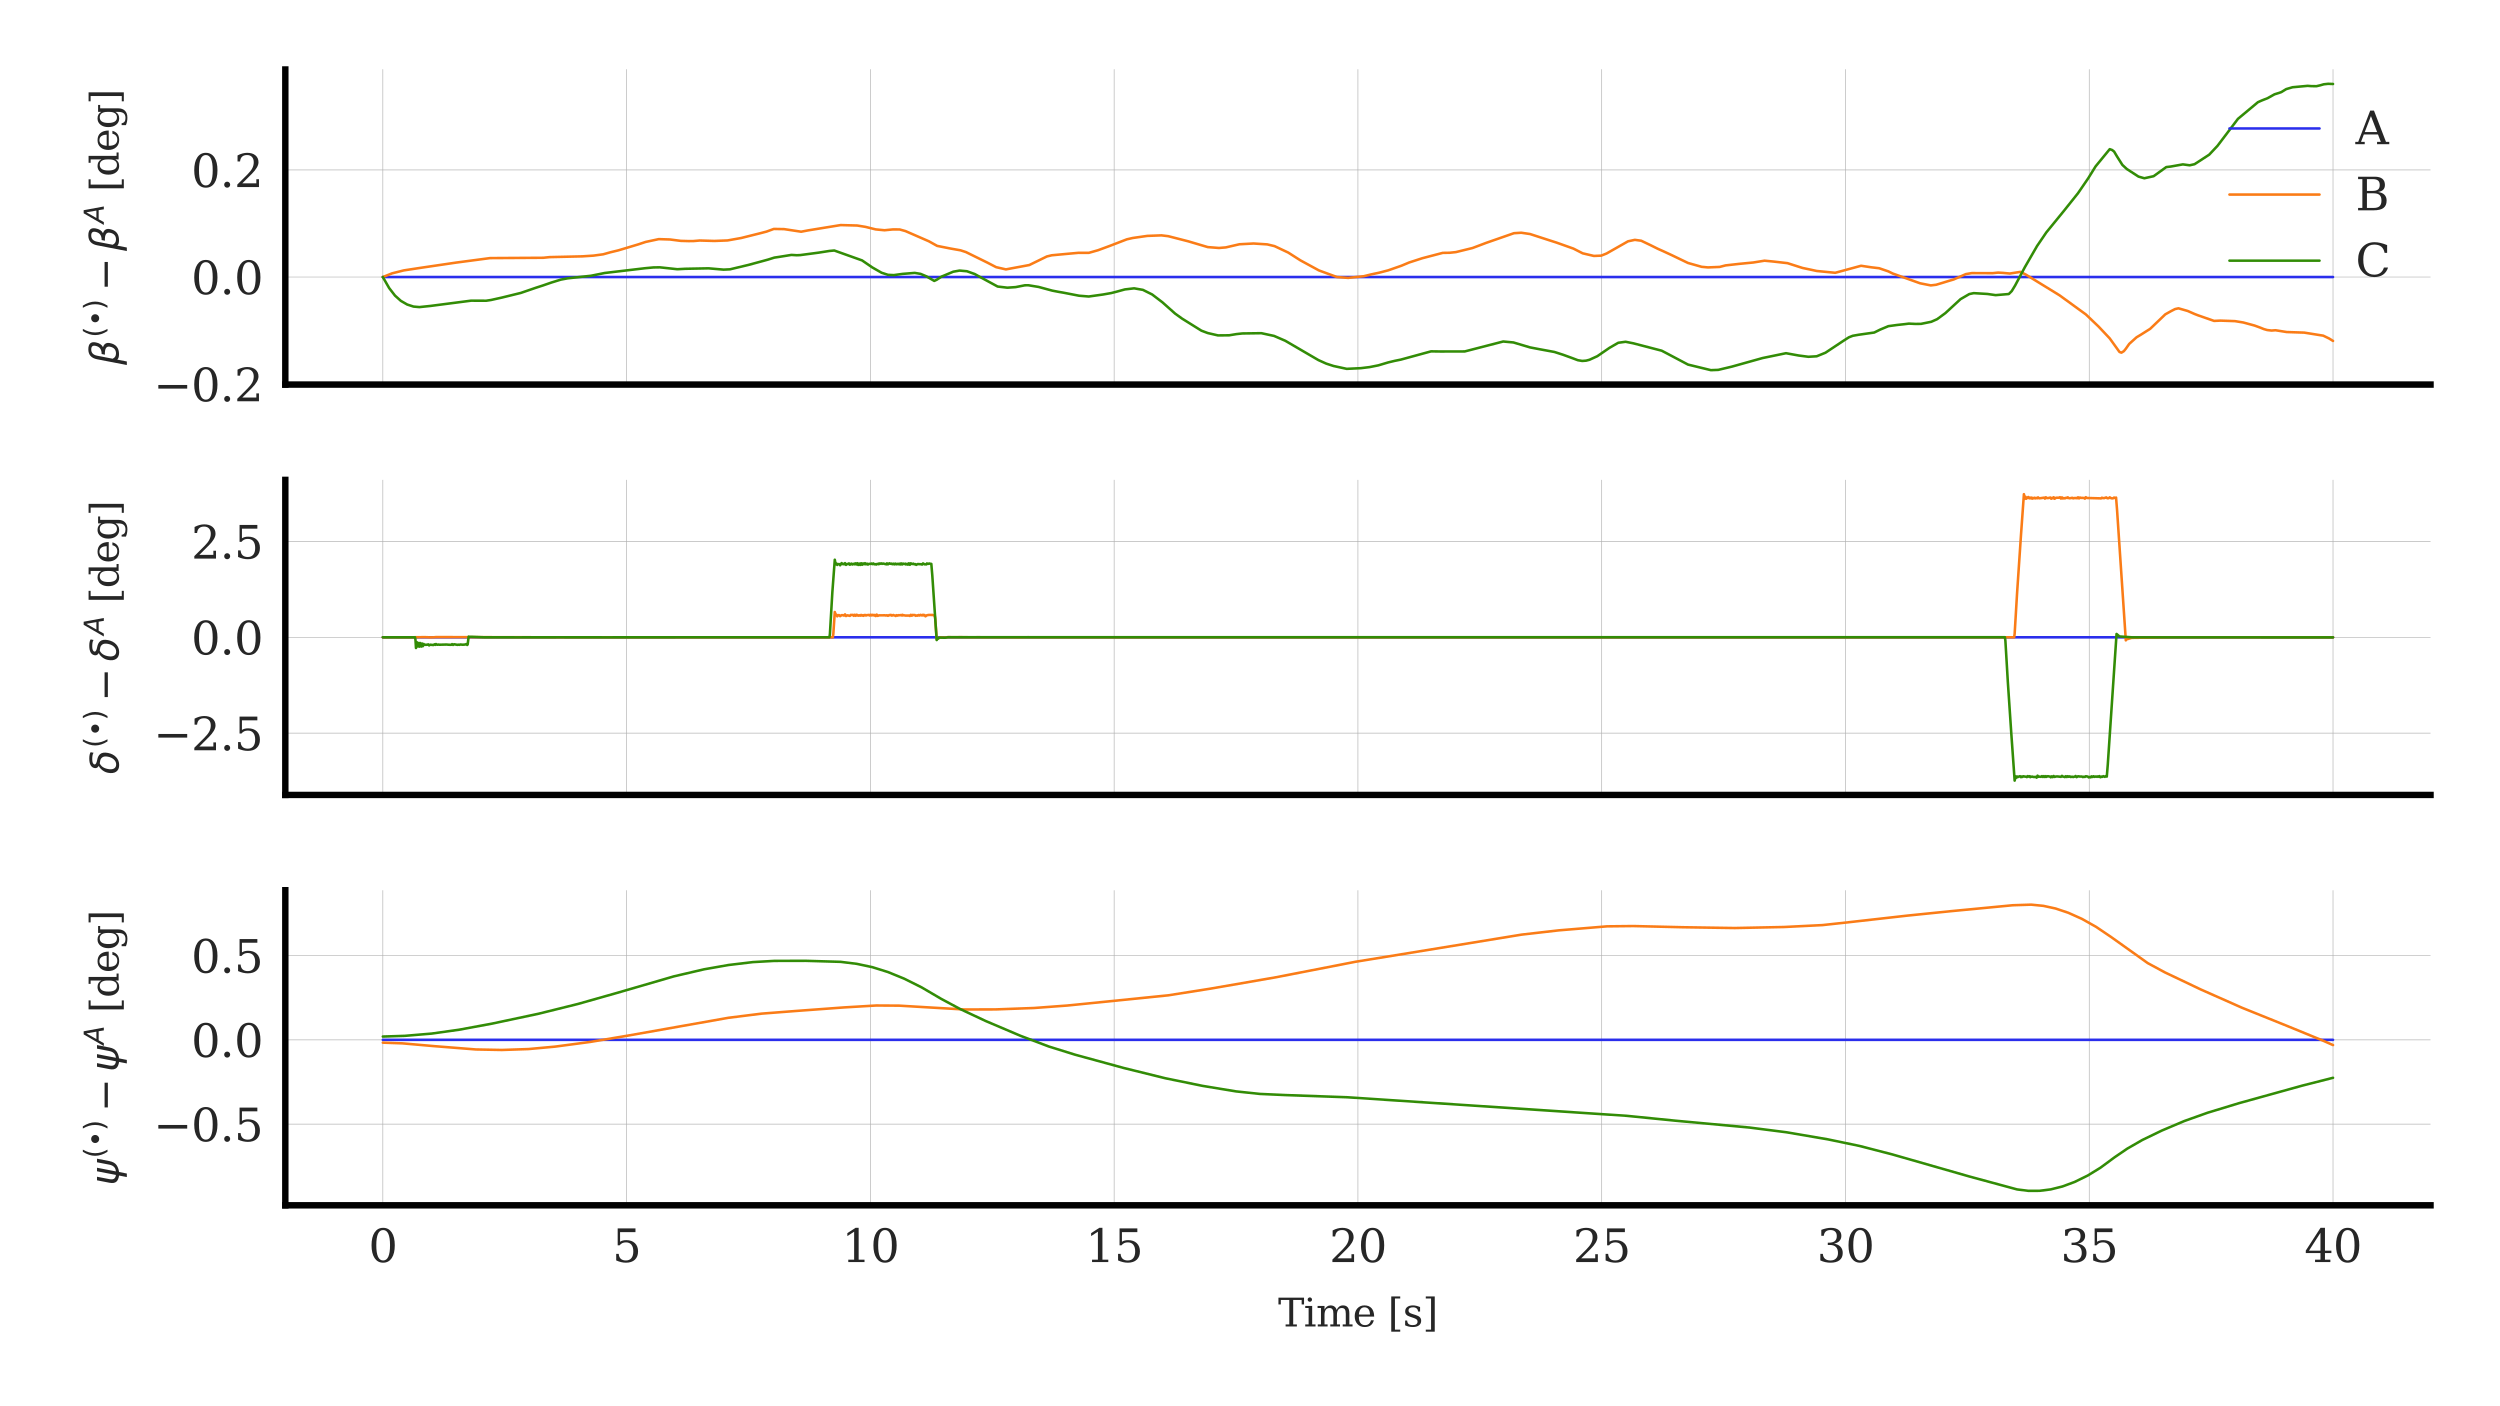 <?xml version="1.0" encoding="utf-8" standalone="no"?>
<!DOCTYPE svg PUBLIC "-//W3C//DTD SVG 1.1//EN"
  "http://www.w3.org/Graphics/SVG/1.1/DTD/svg11.dtd">
<svg xmlns:xlink="http://www.w3.org/1999/xlink" width="388.619pt" height="218.623pt" viewBox="0 0 388.619 218.623" xmlns="http://www.w3.org/2000/svg" version="1.1">
 <defs>
  <style type="text/css">*{stroke-linejoin: round; stroke-linecap: butt}</style>
 </defs>
 <g id="figure_1">
  <g id="patch_1">
   <path d="M 0 218.623 
L 388.619 218.623 
L 388.619 0 
L 0 0 
z
" style="fill: #ffffff"/>
  </g>
  <g id="axes_1">
   <g id="patch_2">
    <path d="M 44.352 59.778 
L 377.819 59.778 
L 377.819 10.8 
L 44.352 10.8 
z
" style="fill: #ffffff"/>
   </g>
   <g id="matplotlib.axis_1">
    <g id="xtick_1">
     <g id="line2d_1">
      <path d="M 59.51 59.778 
L 59.51 10.8 
" clip-path="url(#p69dd6d1fb3)" style="fill: none; stroke: #b0b0b0; stroke-width: 0.1; stroke-linecap: round"/>
     </g>
     <g id="line2d_2"/>
    </g>
    <g id="xtick_2">
     <g id="line2d_3">
      <path d="M 97.404 59.778 
L 97.404 10.8 
" clip-path="url(#p69dd6d1fb3)" style="fill: none; stroke: #b0b0b0; stroke-width: 0.1; stroke-linecap: round"/>
     </g>
     <g id="line2d_4"/>
    </g>
    <g id="xtick_3">
     <g id="line2d_5">
      <path d="M 135.298 59.778 
L 135.298 10.8 
" clip-path="url(#p69dd6d1fb3)" style="fill: none; stroke: #b0b0b0; stroke-width: 0.1; stroke-linecap: round"/>
     </g>
     <g id="line2d_6"/>
    </g>
    <g id="xtick_4">
     <g id="line2d_7">
      <path d="M 173.192 59.778 
L 173.192 10.8 
" clip-path="url(#p69dd6d1fb3)" style="fill: none; stroke: #b0b0b0; stroke-width: 0.1; stroke-linecap: round"/>
     </g>
     <g id="line2d_8"/>
    </g>
    <g id="xtick_5">
     <g id="line2d_9">
      <path d="M 211.086 59.778 
L 211.086 10.8 
" clip-path="url(#p69dd6d1fb3)" style="fill: none; stroke: #b0b0b0; stroke-width: 0.1; stroke-linecap: round"/>
     </g>
     <g id="line2d_10"/>
    </g>
    <g id="xtick_6">
     <g id="line2d_11">
      <path d="M 248.98 59.778 
L 248.98 10.8 
" clip-path="url(#p69dd6d1fb3)" style="fill: none; stroke: #b0b0b0; stroke-width: 0.1; stroke-linecap: round"/>
     </g>
     <g id="line2d_12"/>
    </g>
    <g id="xtick_7">
     <g id="line2d_13">
      <path d="M 286.874 59.778 
L 286.874 10.8 
" clip-path="url(#p69dd6d1fb3)" style="fill: none; stroke: #b0b0b0; stroke-width: 0.1; stroke-linecap: round"/>
     </g>
     <g id="line2d_14"/>
    </g>
    <g id="xtick_8">
     <g id="line2d_15">
      <path d="M 324.768 59.778 
L 324.768 10.8 
" clip-path="url(#p69dd6d1fb3)" style="fill: none; stroke: #b0b0b0; stroke-width: 0.1; stroke-linecap: round"/>
     </g>
     <g id="line2d_16"/>
    </g>
    <g id="xtick_9">
     <g id="line2d_17">
      <path d="M 362.662 59.778 
L 362.662 10.8 
" clip-path="url(#p69dd6d1fb3)" style="fill: none; stroke: #b0b0b0; stroke-width: 0.1; stroke-linecap: round"/>
     </g>
     <g id="line2d_18"/>
    </g>
   </g>
   <g id="matplotlib.axis_2">
    <g id="ytick_1">
     <g id="line2d_19">
      <path d="M 44.352 59.714 
L 377.819 59.714 
" clip-path="url(#p69dd6d1fb3)" style="fill: none; stroke: #b0b0b0; stroke-width: 0.1; stroke-linecap: round"/>
     </g>
     <g id="line2d_20"/>
     <g id="text_1">
      <!-- −0.2 -->
      <g style="fill: #262626" transform="translate(23.854 62.373) scale(0.07 -0.07)">
       <defs>
        <path id="DejaVuSerif-2212" d="M 678 2259 
L 4684 2259 
L 4684 1753 
L 678 1753 
L 678 2259 
z
" transform="scale(0.016)"/>
        <path id="DejaVuSerif-30" d="M 2034 219 
Q 2513 219 2750 744 
Q 2988 1269 2988 2328 
Q 2988 3391 2750 3916 
Q 2513 4441 2034 4441 
Q 1556 4441 1318 3916 
Q 1081 3391 1081 2328 
Q 1081 1269 1318 744 
Q 1556 219 2034 219 
z
M 2034 -91 
Q 1275 -91 848 546 
Q 422 1184 422 2328 
Q 422 3475 848 4112 
Q 1275 4750 2034 4750 
Q 2797 4750 3222 4112 
Q 3647 3475 3647 2328 
Q 3647 1184 3222 546 
Q 2797 -91 2034 -91 
z
" transform="scale(0.016)"/>
        <path id="DejaVuSerif-2e" d="M 603 325 
Q 603 500 722 622 
Q 841 744 1019 744 
Q 1191 744 1312 622 
Q 1434 500 1434 325 
Q 1434 153 1312 31 
Q 1191 -91 1019 -91 
Q 841 -91 722 29 
Q 603 150 603 325 
z
" transform="scale(0.016)"/>
        <path id="DejaVuSerif-32" d="M 819 3553 
L 469 3553 
L 469 4384 
Q 803 4563 1142 4656 
Q 1481 4750 1806 4750 
Q 2534 4750 2956 4397 
Q 3378 4044 3378 3438 
Q 3378 2753 2422 1800 
Q 2347 1728 2309 1691 
L 1131 513 
L 3078 513 
L 3078 1088 
L 3444 1088 
L 3444 0 
L 434 0 
L 434 341 
L 1850 1753 
Q 2319 2222 2519 2614 
Q 2719 3006 2719 3438 
Q 2719 3909 2473 4175 
Q 2228 4441 1797 4441 
Q 1350 4441 1106 4219 
Q 863 3997 819 3553 
z
" transform="scale(0.016)"/>
       </defs>
       <use xlink:href="#DejaVuSerif-2212"/>
       <use xlink:href="#DejaVuSerif-30" x="83.789"/>
       <use xlink:href="#DejaVuSerif-2e" x="147.412"/>
       <use xlink:href="#DejaVuSerif-32" x="179.199"/>
      </g>
     </g>
    </g>
    <g id="ytick_2">
     <g id="line2d_21">
      <path d="M 44.352 43.065 
L 377.819 43.065 
" clip-path="url(#p69dd6d1fb3)" style="fill: none; stroke: #b0b0b0; stroke-width: 0.1; stroke-linecap: round"/>
     </g>
     <g id="line2d_22"/>
     <g id="text_2">
      <!-- 0.0 -->
      <g style="fill: #262626" transform="translate(29.72 45.724) scale(0.07 -0.07)">
       <use xlink:href="#DejaVuSerif-30"/>
       <use xlink:href="#DejaVuSerif-2e" x="63.623"/>
       <use xlink:href="#DejaVuSerif-30" x="95.41"/>
      </g>
     </g>
    </g>
    <g id="ytick_3">
     <g id="line2d_23">
      <path d="M 44.352 26.416 
L 377.819 26.416 
" clip-path="url(#p69dd6d1fb3)" style="fill: none; stroke: #b0b0b0; stroke-width: 0.1; stroke-linecap: round"/>
     </g>
     <g id="line2d_24"/>
     <g id="text_3">
      <!-- 0.2 -->
      <g style="fill: #262626" transform="translate(29.72 29.075) scale(0.07 -0.07)">
       <use xlink:href="#DejaVuSerif-30"/>
       <use xlink:href="#DejaVuSerif-2e" x="63.623"/>
       <use xlink:href="#DejaVuSerif-32" x="95.41"/>
      </g>
     </g>
    </g>
    <g id="text_4">
     <!-- $\beta^{(\bullet)}-\beta^A$ [deg] -->
     <g style="fill: #262626" transform="translate(18.474 56.739) rotate(-90) scale(0.06 -0.06)">
      <defs>
       <path id="DejaVuSans-Oblique-3b2" d="M 872 216 
L 572 -1331 
L -6 -1331 
L 928 3478 
Q 1206 4903 2538 4903 
Q 3888 4903 3659 3700 
Q 3503 2844 2894 2531 
Q 3713 2250 3553 1416 
Q 3272 -69 1759 -66 
Q 1097 -63 872 216 
z
M 1019 966 
Q 1259 422 1875 425 
Q 2775 425 2966 1406 
Q 3138 2288 1675 2219 
L 1778 2750 
Q 2909 2731 3106 3750 
Q 3241 4438 2509 4434 
Q 1691 4434 1503 3459 
L 1019 966 
z
" transform="scale(0.016)"/>
       <path id="DejaVuSans-28" d="M 1984 4856 
Q 1566 4138 1362 3434 
Q 1159 2731 1159 2009 
Q 1159 1288 1364 580 
Q 1569 -128 1984 -844 
L 1484 -844 
Q 1016 -109 783 600 
Q 550 1309 550 2009 
Q 550 2706 781 3412 
Q 1013 4119 1484 4856 
L 1984 4856 
z
" transform="scale(0.016)"/>
       <path id="DejaVuSans-2219" d="M 1075 2006 
Q 1075 2394 1345 2661 
Q 1616 2928 2009 2928 
Q 2397 2928 2664 2661 
Q 2931 2394 2931 2006 
Q 2931 1616 2662 1347 
Q 2394 1078 2003 1078 
Q 1613 1078 1344 1347 
Q 1075 1616 1075 2006 
z
" transform="scale(0.016)"/>
       <path id="DejaVuSans-29" d="M 513 4856 
L 1013 4856 
Q 1481 4119 1714 3412 
Q 1947 2706 1947 2009 
Q 1947 1309 1714 600 
Q 1481 -109 1013 -844 
L 513 -844 
Q 928 -128 1133 580 
Q 1338 1288 1338 2009 
Q 1338 2731 1133 3434 
Q 928 4138 513 4856 
z
" transform="scale(0.016)"/>
       <path id="DejaVuSans-2212" d="M 678 2272 
L 4684 2272 
L 4684 1741 
L 678 1741 
L 678 2272 
z
" transform="scale(0.016)"/>
       <path id="DejaVuSans-Oblique-41" d="M 2356 4666 
L 3072 4666 
L 3938 0 
L 3278 0 
L 3084 1197 
L 984 1197 
L 325 0 
L -341 0 
L 2356 4666 
z
M 2584 4044 
L 1275 1722 
L 2988 1722 
L 2584 4044 
z
" transform="scale(0.016)"/>
       <path id="DejaVuSerif-20" transform="scale(0.016)"/>
       <path id="DejaVuSerif-5b" d="M 550 4863 
L 2003 4863 
L 2003 4531 
L 1147 4531 
L 1147 -513 
L 2003 -513 
L 2003 -844 
L 550 -844 
L 550 4863 
z
" transform="scale(0.016)"/>
       <path id="DejaVuSerif-64" d="M 3359 331 
L 3909 331 
L 3909 0 
L 2784 0 
L 2784 519 
Q 2616 206 2355 57 
Q 2094 -91 1709 -91 
Q 1097 -91 708 395 
Q 319 881 319 1663 
Q 319 2444 706 2928 
Q 1094 3413 1709 3413 
Q 2094 3413 2355 3264 
Q 2616 3116 2784 2803 
L 2784 4531 
L 2241 4531 
L 2241 4863 
L 3359 4863 
L 3359 331 
z
M 2784 1497 
L 2784 1825 
Q 2784 2422 2554 2737 
Q 2325 3053 1888 3053 
Q 1444 3053 1217 2703 
Q 991 2353 991 1663 
Q 991 975 1217 622 
Q 1444 269 1888 269 
Q 2325 269 2554 583 
Q 2784 897 2784 1497 
z
" transform="scale(0.016)"/>
       <path id="DejaVuSerif-65" d="M 3469 1600 
L 991 1600 
L 991 1575 
Q 991 903 1244 561 
Q 1497 219 1991 219 
Q 2369 219 2611 417 
Q 2853 616 2950 1006 
L 3413 1006 
Q 3275 459 2904 184 
Q 2534 -91 1931 -91 
Q 1203 -91 761 389 
Q 319 869 319 1663 
Q 319 2450 753 2931 
Q 1188 3413 1894 3413 
Q 2647 3413 3050 2948 
Q 3453 2484 3469 1600 
z
M 2791 1931 
Q 2772 2513 2545 2808 
Q 2319 3103 1894 3103 
Q 1497 3103 1269 2806 
Q 1041 2509 991 1931 
L 2791 1931 
z
" transform="scale(0.016)"/>
       <path id="DejaVuSerif-67" d="M 3359 2988 
L 3359 72 
Q 3359 -644 2965 -1033 
Q 2572 -1422 1844 -1422 
Q 1516 -1422 1216 -1362 
Q 916 -1303 641 -1184 
L 641 -488 
L 941 -488 
Q 997 -813 1206 -963 
Q 1416 -1113 1806 -1113 
Q 2313 -1113 2548 -827 
Q 2784 -541 2784 72 
L 2784 519 
Q 2616 206 2355 57 
Q 2094 -91 1709 -91 
Q 1097 -91 708 395 
Q 319 881 319 1663 
Q 319 2444 706 2928 
Q 1094 3413 1709 3413 
Q 2094 3413 2355 3264 
Q 2616 3116 2784 2803 
L 2784 3322 
L 3909 3322 
L 3909 2988 
L 3359 2988 
z
M 2784 1825 
Q 2784 2422 2554 2737 
Q 2325 3053 1888 3053 
Q 1444 3053 1217 2703 
Q 991 2353 991 1663 
Q 991 975 1217 622 
Q 1444 269 1888 269 
Q 2325 269 2554 583 
Q 2784 897 2784 1497 
L 2784 1825 
z
" transform="scale(0.016)"/>
       <path id="DejaVuSerif-5d" d="M 1947 4863 
L 1947 -844 
L 494 -844 
L 494 -513 
L 1350 -513 
L 1350 4531 
L 494 4531 
L 494 4863 
L 1947 4863 
z
" transform="scale(0.016)"/>
      </defs>
      <use xlink:href="#DejaVuSans-Oblique-3b2" transform="translate(0 0.606)"/>
      <use xlink:href="#DejaVuSans-28" transform="translate(71.354 38.888) scale(0.7)"/>
      <use xlink:href="#DejaVuSans-2219" transform="translate(98.663 38.888) scale(0.7)"/>
      <use xlink:href="#DejaVuSans-29" transform="translate(142.481 38.888) scale(0.7)"/>
      <use xlink:href="#DejaVuSans-2212" transform="translate(192.008 0.606)"/>
      <use xlink:href="#DejaVuSans-Oblique-3b2" transform="translate(295.279 0.606)"/>
      <use xlink:href="#DejaVuSans-Oblique-41" transform="translate(366.633 38.888) scale(0.7)"/>
      <use xlink:href="#DejaVuSerif-20" transform="translate(417.253 0.606)"/>
      <use xlink:href="#DejaVuSerif-5b" transform="translate(449.04 0.606)"/>
      <use xlink:href="#DejaVuSerif-64" transform="translate(488.054 0.606)"/>
      <use xlink:href="#DejaVuSerif-65" transform="translate(552.067 0.606)"/>
      <use xlink:href="#DejaVuSerif-67" transform="translate(611.247 0.606)"/>
      <use xlink:href="#DejaVuSerif-5d" transform="translate(675.261 0.606)"/>
     </g>
    </g>
   </g>
   <g id="line2d_25">
    <path d="M 59.51 43.065 
L 362.662 43.065 
L 362.662 43.065 
" clip-path="url(#p69dd6d1fb3)" style="fill: none; stroke: #2a2eec; stroke-width: 0.4; stroke-linecap: round"/>
   </g>
   <g id="line2d_26">
    <path d="M 59.51 43.065 
L 60.95 42.491 
L 62.768 42.033 
L 65.497 41.616 
L 70.878 40.823 
L 76.183 40.12 
L 84.444 40.071 
L 85.429 39.969 
L 90.507 39.85 
L 92.25 39.736 
L 93.766 39.531 
L 94.903 39.213 
L 96.115 38.919 
L 99.223 37.987 
L 100.36 37.61 
L 102.406 37.171 
L 104.149 37.228 
L 105.816 37.442 
L 107.029 37.477 
L 107.787 37.472 
L 108.772 37.387 
L 111.046 37.455 
L 113.092 37.376 
L 115.214 36.998 
L 118.094 36.277 
L 119.155 36.001 
L 120.292 35.587 
L 121.883 35.616 
L 124.536 36.018 
L 125.597 35.817 
L 126.961 35.593 
L 130.675 34.988 
L 133.251 35.057 
L 134.54 35.268 
L 136.131 35.661 
L 137.496 35.792 
L 138.784 35.665 
L 139.845 35.669 
L 140.754 35.921 
L 144.392 37.508 
L 145.681 38.223 
L 147.727 38.63 
L 149.318 38.912 
L 150.152 39.185 
L 153.487 40.825 
L 154.851 41.532 
L 156.367 41.875 
L 160.005 41.199 
L 162.733 39.867 
L 163.491 39.683 
L 166.219 39.429 
L 167.659 39.299 
L 169.251 39.305 
L 170.691 38.896 
L 172.51 38.226 
L 175.162 37.205 
L 176.072 36.996 
L 178.345 36.67 
L 180.543 36.587 
L 181.604 36.715 
L 184.711 37.512 
L 187.743 38.411 
L 189.486 38.547 
L 190.547 38.459 
L 192.669 37.969 
L 194.867 37.853 
L 196.989 37.989 
L 198.126 38.26 
L 200.248 39.259 
L 202.143 40.469 
L 205.023 42.037 
L 207.827 43.064 
L 209.57 43.198 
L 211.995 42.938 
L 213.132 42.658 
L 214.42 42.383 
L 215.785 42.026 
L 217.831 41.313 
L 219.043 40.806 
L 221.09 40.142 
L 224.273 39.309 
L 225.334 39.292 
L 226.319 39.188 
L 228.896 38.556 
L 231.018 37.755 
L 235.338 36.25 
L 236.475 36.178 
L 237.839 36.379 
L 240.87 37.362 
L 241.931 37.702 
L 244.584 38.644 
L 246.024 39.378 
L 247.767 39.785 
L 248.904 39.739 
L 249.738 39.405 
L 253.072 37.512 
L 254.133 37.286 
L 255.119 37.419 
L 256.559 38.105 
L 257.695 38.671 
L 258.529 39.042 
L 259.893 39.674 
L 262.394 40.878 
L 264.516 41.476 
L 265.502 41.568 
L 267.32 41.493 
L 268.23 41.256 
L 270.352 41.018 
L 272.55 40.804 
L 274.293 40.524 
L 275.581 40.648 
L 277.855 40.906 
L 280.204 41.655 
L 281.493 41.925 
L 282.402 42.123 
L 285.282 42.405 
L 289.299 41.314 
L 290.891 41.551 
L 292.103 41.695 
L 293.543 42.187 
L 294.225 42.521 
L 298.469 44.036 
L 300.137 44.365 
L 300.97 44.265 
L 302.031 43.945 
L 302.789 43.711 
L 303.699 43.441 
L 305.593 42.606 
L 306.503 42.454 
L 309.762 42.463 
L 310.595 42.376 
L 311.353 42.421 
L 312.414 42.52 
L 314.082 42.261 
L 314.915 42.687 
L 320.145 45.902 
L 324.237 48.873 
L 326.208 50.753 
L 327.951 52.601 
L 329.467 54.709 
L 329.77 54.821 
L 330.149 54.586 
L 330.452 54.215 
L 330.982 53.459 
L 332.119 52.434 
L 332.801 52.023 
L 334.241 51.113 
L 336.591 48.864 
L 337.5 48.355 
L 338.106 48.045 
L 338.637 47.927 
L 340.077 48.341 
L 341.138 48.806 
L 341.668 49.012 
L 344.169 49.884 
L 345.155 49.84 
L 347.428 49.92 
L 348.717 50.131 
L 350.46 50.604 
L 351.369 50.935 
L 351.9 51.152 
L 352.43 51.305 
L 353.112 51.384 
L 353.719 51.336 
L 355.462 51.615 
L 358.19 51.705 
L 361.146 52.179 
L 362.055 52.619 
L 362.662 52.997 
L 362.662 52.997 
" clip-path="url(#p69dd6d1fb3)" style="fill: none; stroke: #fa7c17; stroke-width: 0.4; stroke-linecap: round"/>
   </g>
   <g id="line2d_27">
    <path d="M 59.51 43.065 
L 60.495 44.78 
L 61.404 45.954 
L 62.314 46.77 
L 63.299 47.339 
L 64.284 47.657 
L 65.194 47.737 
L 66.937 47.554 
L 73.228 46.739 
L 75.577 46.747 
L 76.335 46.631 
L 78.002 46.261 
L 80.958 45.536 
L 83.307 44.728 
L 84.368 44.385 
L 85.732 43.914 
L 87.172 43.469 
L 88.233 43.267 
L 91.871 42.865 
L 93.993 42.437 
L 100.284 41.693 
L 101.572 41.574 
L 102.557 41.556 
L 105.286 41.849 
L 106.498 41.784 
L 110.136 41.711 
L 112.485 41.914 
L 113.471 41.867 
L 116.351 41.179 
L 118.549 40.584 
L 119.382 40.355 
L 120.367 40.045 
L 121.125 39.931 
L 123.02 39.626 
L 123.854 39.675 
L 124.384 39.654 
L 127.264 39.272 
L 128.931 39.01 
L 129.689 38.941 
L 134.009 40.481 
L 135.601 41.574 
L 137.041 42.397 
L 138.026 42.719 
L 138.935 42.765 
L 140.3 42.577 
L 142.194 42.423 
L 143.104 42.574 
L 144.013 42.959 
L 145.226 43.666 
L 145.605 43.489 
L 146.363 42.996 
L 148.182 42.235 
L 149.167 42.061 
L 150.304 42.164 
L 151.516 42.597 
L 152.274 43.018 
L 155.078 44.541 
L 156.594 44.72 
L 157.882 44.63 
L 159.322 44.348 
L 159.853 44.342 
L 161.445 44.603 
L 163.567 45.177 
L 164.552 45.367 
L 165.31 45.497 
L 167.735 45.968 
L 169.251 46.09 
L 171.448 45.783 
L 172.737 45.556 
L 173.495 45.364 
L 174.859 44.99 
L 176.299 44.822 
L 177.663 45.059 
L 179.103 45.777 
L 180.695 46.992 
L 182.665 48.745 
L 183.726 49.51 
L 186.758 51.403 
L 187.743 51.772 
L 189.334 52.138 
L 191.078 52.12 
L 192.214 51.933 
L 193.124 51.835 
L 196.08 51.793 
L 198.05 52.218 
L 199.793 52.971 
L 204.947 55.977 
L 206.159 56.523 
L 207.296 56.893 
L 209.343 57.337 
L 211.54 57.231 
L 212.905 57.063 
L 214.269 56.791 
L 215.785 56.339 
L 216.77 56.102 
L 217.755 55.901 
L 222.454 54.618 
L 223.894 54.638 
L 227.683 54.632 
L 233.671 53.086 
L 235.262 53.235 
L 237.839 54.002 
L 239.279 54.279 
L 241.628 54.712 
L 242.993 55.152 
L 244.433 55.676 
L 245.266 55.993 
L 245.948 56.107 
L 246.555 56.063 
L 247.085 55.924 
L 248.298 55.371 
L 250.192 54.069 
L 251.556 53.283 
L 252.693 53.128 
L 253.906 53.369 
L 258.302 54.513 
L 259.135 54.947 
L 262.394 56.672 
L 265.956 57.54 
L 267.093 57.497 
L 269.215 56.991 
L 273.99 55.657 
L 277.628 54.905 
L 279.598 55.263 
L 281.114 55.461 
L 282.402 55.383 
L 283.766 54.828 
L 286.646 52.917 
L 287.404 52.435 
L 288.01 52.197 
L 288.92 52.037 
L 291.345 51.691 
L 292.255 51.241 
L 293.543 50.701 
L 294.907 50.515 
L 296.044 50.392 
L 296.726 50.306 
L 297.787 50.355 
L 298.621 50.343 
L 300.212 50.021 
L 301.122 49.616 
L 302.41 48.668 
L 304.76 46.503 
L 306.124 45.711 
L 306.806 45.568 
L 308.928 45.695 
L 310.216 45.878 
L 312.263 45.706 
L 312.717 45.253 
L 313.248 44.376 
L 314.764 41.523 
L 316.658 38.239 
L 318.098 36.124 
L 320.827 32.781 
L 323.025 30.026 
L 324.616 27.703 
L 325.753 25.867 
L 327.951 23.188 
L 328.33 23.322 
L 328.633 23.562 
L 329.088 24.325 
L 329.921 25.637 
L 330.603 26.269 
L 332.422 27.45 
L 333.332 27.71 
L 334.772 27.391 
L 336.742 25.972 
L 337.424 25.891 
L 339.319 25.553 
L 340.38 25.695 
L 341.138 25.524 
L 343.412 24.046 
L 344.7 22.676 
L 347.883 18.475 
L 350.99 15.885 
L 351.597 15.616 
L 352.506 15.256 
L 353.567 14.661 
L 354.249 14.45 
L 354.628 14.316 
L 355.386 13.851 
L 356.371 13.562 
L 358.721 13.344 
L 359.251 13.387 
L 360.085 13.4 
L 360.691 13.258 
L 361.222 13.104 
L 361.904 13.029 
L 362.662 13.056 
L 362.662 13.056 
" clip-path="url(#p69dd6d1fb3)" style="fill: none; stroke: #328c06; stroke-width: 0.4; stroke-linecap: round"/>
   </g>
   <g id="patch_3">
    <path d="M 44.352 59.778 
L 44.352 10.8 
" style="fill: none; stroke: #000000; stroke-linejoin: miter; stroke-linecap: square"/>
   </g>
   <g id="patch_4">
    <path d="M 44.352 59.778 
L 377.819 59.778 
" style="fill: none; stroke: #000000; stroke-linejoin: miter; stroke-linecap: square"/>
   </g>
   <g id="legend_1">
    <g id="line2d_28">
     <path d="M 346.563 19.969 
L 353.563 19.969 
L 360.563 19.969 
" style="fill: none; stroke: #2a2eec; stroke-width: 0.4; stroke-linecap: round"/>
    </g>
    <g id="text_5">
     <!-- A -->
     <g style="fill: #262626" transform="translate(366.163 22.419) scale(0.07 -0.07)">
      <defs>
       <path id="DejaVuSerif-41" d="M 1281 1691 
L 2994 1691 
L 2138 3909 
L 1281 1691 
z
M -38 0 
L -38 331 
L 372 331 
L 2034 4666 
L 2559 4666 
L 4225 331 
L 4684 331 
L 4684 0 
L 2988 0 
L 2988 331 
L 3506 331 
L 3116 1356 
L 1153 1356 
L 763 331 
L 1275 331 
L 1275 0 
L -38 0 
z
" transform="scale(0.016)"/>
      </defs>
      <use xlink:href="#DejaVuSerif-41"/>
     </g>
    </g>
    <g id="line2d_29">
     <path d="M 346.563 30.244 
L 353.563 30.244 
L 360.563 30.244 
" style="fill: none; stroke: #fa7c17; stroke-width: 0.4; stroke-linecap: round"/>
    </g>
    <g id="text_6">
     <!-- B -->
     <g style="fill: #262626" transform="translate(366.163 32.694) scale(0.07 -0.07)">
      <defs>
       <path id="DejaVuSerif-42" d="M 1581 331 
L 2516 331 
Q 3078 331 3337 575 
Q 3597 819 3597 1350 
Q 3597 1878 3339 2120 
Q 3081 2363 2516 2363 
L 1581 2363 
L 1581 331 
z
M 1581 2694 
L 2375 2694 
Q 2888 2694 3123 2891 
Q 3359 3088 3359 3513 
Q 3359 3941 3123 4136 
Q 2888 4331 2375 4331 
L 1581 4331 
L 1581 2694 
z
M 353 0 
L 353 331 
L 947 331 
L 947 4331 
L 353 4331 
L 353 4666 
L 2656 4666 
Q 3363 4666 3720 4377 
Q 4078 4088 4078 3513 
Q 4078 3097 3829 2850 
Q 3581 2603 3103 2547 
Q 3697 2472 4005 2167 
Q 4313 1863 4313 1350 
Q 4313 656 3875 328 
Q 3438 0 2509 0 
L 353 0 
z
" transform="scale(0.016)"/>
      </defs>
      <use xlink:href="#DejaVuSerif-42"/>
     </g>
    </g>
    <g id="line2d_30">
     <path d="M 346.563 40.518 
L 353.563 40.518 
L 360.563 40.518 
" style="fill: none; stroke: #328c06; stroke-width: 0.4; stroke-linecap: round"/>
    </g>
    <g id="text_7">
     <!-- C -->
     <g style="fill: #262626" transform="translate(366.163 42.968) scale(0.07 -0.07)">
      <defs>
       <path id="DejaVuSerif-43" d="M 4513 1234 
Q 4306 581 3820 245 
Q 3334 -91 2591 -91 
Q 2134 -91 1743 65 
Q 1353 222 1050 525 
Q 700 875 529 1320 
Q 359 1766 359 2328 
Q 359 3416 987 4083 
Q 1616 4750 2644 4750 
Q 3025 4750 3456 4650 
Q 3888 4550 4384 4347 
L 4384 3272 
L 4031 3272 
Q 3916 3859 3567 4137 
Q 3219 4416 2591 4416 
Q 1844 4416 1459 3886 
Q 1075 3356 1075 2328 
Q 1075 1303 1459 773 
Q 1844 244 2591 244 
Q 3113 244 3450 492 
Q 3788 741 3938 1234 
L 4513 1234 
z
" transform="scale(0.016)"/>
      </defs>
      <use xlink:href="#DejaVuSerif-43"/>
     </g>
    </g>
   </g>
  </g>
  <g id="axes_2">
   <g id="patch_5">
    <path d="M 44.352 123.57 
L 377.819 123.57 
L 377.819 74.593 
L 44.352 74.593 
z
" style="fill: #ffffff"/>
   </g>
   <g id="matplotlib.axis_3">
    <g id="xtick_10">
     <g id="line2d_31">
      <path d="M 59.51 123.57 
L 59.51 74.593 
" clip-path="url(#p8326993dec)" style="fill: none; stroke: #b0b0b0; stroke-width: 0.1; stroke-linecap: round"/>
     </g>
     <g id="line2d_32"/>
    </g>
    <g id="xtick_11">
     <g id="line2d_33">
      <path d="M 97.404 123.57 
L 97.404 74.593 
" clip-path="url(#p8326993dec)" style="fill: none; stroke: #b0b0b0; stroke-width: 0.1; stroke-linecap: round"/>
     </g>
     <g id="line2d_34"/>
    </g>
    <g id="xtick_12">
     <g id="line2d_35">
      <path d="M 135.298 123.57 
L 135.298 74.593 
" clip-path="url(#p8326993dec)" style="fill: none; stroke: #b0b0b0; stroke-width: 0.1; stroke-linecap: round"/>
     </g>
     <g id="line2d_36"/>
    </g>
    <g id="xtick_13">
     <g id="line2d_37">
      <path d="M 173.192 123.57 
L 173.192 74.593 
" clip-path="url(#p8326993dec)" style="fill: none; stroke: #b0b0b0; stroke-width: 0.1; stroke-linecap: round"/>
     </g>
     <g id="line2d_38"/>
    </g>
    <g id="xtick_14">
     <g id="line2d_39">
      <path d="M 211.086 123.57 
L 211.086 74.593 
" clip-path="url(#p8326993dec)" style="fill: none; stroke: #b0b0b0; stroke-width: 0.1; stroke-linecap: round"/>
     </g>
     <g id="line2d_40"/>
    </g>
    <g id="xtick_15">
     <g id="line2d_41">
      <path d="M 248.98 123.57 
L 248.98 74.593 
" clip-path="url(#p8326993dec)" style="fill: none; stroke: #b0b0b0; stroke-width: 0.1; stroke-linecap: round"/>
     </g>
     <g id="line2d_42"/>
    </g>
    <g id="xtick_16">
     <g id="line2d_43">
      <path d="M 286.874 123.57 
L 286.874 74.593 
" clip-path="url(#p8326993dec)" style="fill: none; stroke: #b0b0b0; stroke-width: 0.1; stroke-linecap: round"/>
     </g>
     <g id="line2d_44"/>
    </g>
    <g id="xtick_17">
     <g id="line2d_45">
      <path d="M 324.768 123.57 
L 324.768 74.593 
" clip-path="url(#p8326993dec)" style="fill: none; stroke: #b0b0b0; stroke-width: 0.1; stroke-linecap: round"/>
     </g>
     <g id="line2d_46"/>
    </g>
    <g id="xtick_18">
     <g id="line2d_47">
      <path d="M 362.662 123.57 
L 362.662 74.593 
" clip-path="url(#p8326993dec)" style="fill: none; stroke: #b0b0b0; stroke-width: 0.1; stroke-linecap: round"/>
     </g>
     <g id="line2d_48"/>
    </g>
   </g>
   <g id="matplotlib.axis_4">
    <g id="ytick_4">
     <g id="line2d_49">
      <path d="M 44.352 113.964 
L 377.819 113.964 
" clip-path="url(#p8326993dec)" style="fill: none; stroke: #b0b0b0; stroke-width: 0.1; stroke-linecap: round"/>
     </g>
     <g id="line2d_50"/>
     <g id="text_8">
      <!-- −2.5 -->
      <g style="fill: #262626" transform="translate(23.854 116.623) scale(0.07 -0.07)">
       <defs>
        <path id="DejaVuSerif-35" d="M 3219 4666 
L 3219 4153 
L 1081 4153 
L 1081 2816 
Q 1244 2928 1461 2984 
Q 1678 3041 1947 3041 
Q 2703 3041 3140 2622 
Q 3578 2203 3578 1478 
Q 3578 738 3136 323 
Q 2694 -91 1894 -91 
Q 1572 -91 1234 -12 
Q 897 66 544 225 
L 544 1131 
L 897 1131 
Q 925 688 1179 453 
Q 1434 219 1894 219 
Q 2388 219 2653 544 
Q 2919 869 2919 1478 
Q 2919 2084 2655 2407 
Q 2391 2731 1894 2731 
Q 1613 2731 1398 2631 
Q 1184 2531 1019 2322 
L 750 2322 
L 750 4666 
L 3219 4666 
z
" transform="scale(0.016)"/>
       </defs>
       <use xlink:href="#DejaVuSerif-2212"/>
       <use xlink:href="#DejaVuSerif-32" x="83.789"/>
       <use xlink:href="#DejaVuSerif-2e" x="147.412"/>
       <use xlink:href="#DejaVuSerif-35" x="179.199"/>
      </g>
     </g>
    </g>
    <g id="ytick_5">
     <g id="line2d_51">
      <path d="M 44.352 99.067 
L 377.819 99.067 
" clip-path="url(#p8326993dec)" style="fill: none; stroke: #b0b0b0; stroke-width: 0.1; stroke-linecap: round"/>
     </g>
     <g id="line2d_52"/>
     <g id="text_9">
      <!-- 0.0 -->
      <g style="fill: #262626" transform="translate(29.72 101.726) scale(0.07 -0.07)">
       <use xlink:href="#DejaVuSerif-30"/>
       <use xlink:href="#DejaVuSerif-2e" x="63.623"/>
       <use xlink:href="#DejaVuSerif-30" x="95.41"/>
      </g>
     </g>
    </g>
    <g id="ytick_6">
     <g id="line2d_53">
      <path d="M 44.352 84.17 
L 377.819 84.17 
" clip-path="url(#p8326993dec)" style="fill: none; stroke: #b0b0b0; stroke-width: 0.1; stroke-linecap: round"/>
     </g>
     <g id="line2d_54"/>
     <g id="text_10">
      <!-- 2.5 -->
      <g style="fill: #262626" transform="translate(29.72 86.829) scale(0.07 -0.07)">
       <use xlink:href="#DejaVuSerif-32"/>
       <use xlink:href="#DejaVuSerif-2e" x="63.623"/>
       <use xlink:href="#DejaVuSerif-35" x="95.41"/>
      </g>
     </g>
    </g>
    <g id="text_11">
     <!-- $\delta^{(\bullet)}-\delta^A$ [deg] -->
     <g style="fill: #262626" transform="translate(18.474 120.352) rotate(-90) scale(0.06 -0.06)">
      <defs>
       <path id="DejaVuSans-Oblique-3b4" d="M 3472 4053 
Q 3197 4272 2450 4272 
Q 1659 4272 1588 3906 
Q 1531 3619 2328 3469 
Q 2953 3353 3253 3003 
Q 3616 2581 3447 1716 
Q 3284 888 2763 400 
Q 2238 -91 1488 -91 
Q 741 -91 406 400 
Q 72 888 241 1747 
Q 363 2384 891 2900 
Q 1097 3100 1353 3213 
Q 913 3459 1000 3900 
Q 1166 4750 2544 4750 
Q 3234 4750 3566 4531 
L 3472 4053 
z
M 1753 3056 
Q 1525 2966 1306 2738 
Q 969 2384 847 1747 
Q 722 1113 919 756 
Q 1119 397 1584 397 
Q 2044 397 2381 759 
Q 2722 1122 2838 1716 
Q 2956 2338 2731 2638 
Q 2491 2959 2103 2994 
Q 1906 3013 1753 3056 
z
" transform="scale(0.016)"/>
      </defs>
      <use xlink:href="#DejaVuSans-Oblique-3b4" transform="translate(0 0.606)"/>
      <use xlink:href="#DejaVuSans-28" transform="translate(68.382 38.888) scale(0.7)"/>
      <use xlink:href="#DejaVuSans-2219" transform="translate(95.692 38.888) scale(0.7)"/>
      <use xlink:href="#DejaVuSans-29" transform="translate(139.51 38.888) scale(0.7)"/>
      <use xlink:href="#DejaVuSans-2212" transform="translate(189.036 0.606)"/>
      <use xlink:href="#DejaVuSans-Oblique-3b4" transform="translate(292.308 0.606)"/>
      <use xlink:href="#DejaVuSans-Oblique-41" transform="translate(360.69 38.888) scale(0.7)"/>
      <use xlink:href="#DejaVuSerif-20" transform="translate(411.31 0.606)"/>
      <use xlink:href="#DejaVuSerif-5b" transform="translate(443.097 0.606)"/>
      <use xlink:href="#DejaVuSerif-64" transform="translate(482.111 0.606)"/>
      <use xlink:href="#DejaVuSerif-65" transform="translate(546.125 0.606)"/>
      <use xlink:href="#DejaVuSerif-67" transform="translate(605.304 0.606)"/>
      <use xlink:href="#DejaVuSerif-5d" transform="translate(669.318 0.606)"/>
     </g>
    </g>
   </g>
   <g id="line2d_55">
    <path d="M 59.51 99.067 
L 362.662 99.067 
L 362.662 99.067 
" clip-path="url(#p8326993dec)" style="fill: none; stroke: #2a2eec; stroke-width: 0.4; stroke-linecap: round"/>
   </g>
   <g id="line2d_56">
    <path d="M 59.51 99.067 
L 61.253 99.06 
L 62.238 99.074 
L 63.451 99.069 
L 65.876 99.045 
L 66.027 99.041 
L 66.179 99.048 
L 66.558 99.061 
L 66.785 99.081 
L 67.392 99.069 
L 67.77 99.034 
L 87.021 99.067 
L 88.764 99.067 
L 92.402 99.069 
L 96.04 99.064 
L 99.601 99.067 
L 103.012 99.069 
L 104.073 99.069 
L 105.286 99.064 
L 108.848 99.069 
L 109.757 99.064 
L 113.319 99.069 
L 114.532 99.067 
L 129.462 99.066 
L 129.538 98.551 
L 129.765 95.136 
L 129.917 95.588 
L 129.992 95.538 
L 130.144 95.806 
L 130.296 95.623 
L 130.447 95.623 
L 130.599 95.782 
L 130.826 95.619 
L 131.054 95.637 
L 131.205 95.697 
L 131.357 95.501 
L 131.508 95.761 
L 131.584 95.721 
L 131.736 95.647 
L 132.114 95.738 
L 132.266 95.575 
L 132.493 95.619 
L 132.569 95.571 
L 132.721 95.731 
L 132.872 95.562 
L 132.948 95.651 
L 133.024 95.726 
L 133.176 95.555 
L 133.403 95.713 
L 133.554 95.631 
L 133.706 95.712 
L 133.858 95.589 
L 134.009 95.702 
L 134.161 95.619 
L 134.237 95.728 
L 134.312 95.664 
L 134.464 95.585 
L 134.616 95.684 
L 134.767 95.609 
L 134.994 95.618 
L 135.07 95.578 
L 135.222 95.686 
L 135.373 95.554 
L 135.525 95.676 
L 135.677 95.568 
L 135.904 95.69 
L 135.98 95.591 
L 136.055 95.653 
L 136.131 95.763 
L 136.283 95.534 
L 136.434 95.737 
L 136.662 95.652 
L 137.571 95.649 
L 137.723 95.683 
L 137.874 95.635 
L 138.026 95.724 
L 138.253 95.602 
L 138.329 95.647 
L 138.481 95.577 
L 138.632 95.699 
L 138.86 95.598 
L 139.011 95.678 
L 139.163 95.678 
L 139.239 95.754 
L 139.39 95.626 
L 139.542 95.699 
L 139.693 95.622 
L 139.921 95.649 
L 140.072 95.595 
L 140.224 95.686 
L 140.3 95.572 
L 140.375 95.644 
L 140.527 95.646 
L 140.754 95.69 
L 141.361 95.691 
L 141.436 95.751 
L 141.588 95.569 
L 141.74 95.715 
L 141.891 95.586 
L 142.119 95.633 
L 142.194 95.596 
L 142.346 95.727 
L 142.573 95.656 
L 142.649 95.707 
L 142.801 95.599 
L 142.952 95.685 
L 143.104 95.572 
L 143.331 95.679 
L 143.483 95.562 
L 143.634 95.683 
L 143.71 95.6 
L 143.862 95.802 
L 144.089 95.638 
L 144.392 95.588 
L 144.999 95.596 
L 145.15 95.661 
L 145.302 95.675 
L 145.377 96.161 
L 145.605 99.351 
L 146.135 99.076 
L 146.893 99.113 
L 147.348 99.041 
L 148.106 99.055 
L 149.394 99.046 
L 151.365 99.071 
L 152.123 99.05 
L 152.88 99.078 
L 153.866 99.06 
L 154.851 99.071 
L 156.67 99.067 
L 158.565 99.081 
L 159.853 99.057 
L 160.383 99.074 
L 313.096 99.067 
L 313.172 98.521 
L 313.551 92.181 
L 314.157 83.176 
L 314.612 76.819 
L 314.764 77.537 
L 314.839 77.21 
L 314.991 77.525 
L 315.143 77.328 
L 315.218 77.379 
L 315.294 77.259 
L 315.37 77.322 
L 315.446 77.464 
L 315.597 77.355 
L 315.749 77.493 
L 315.825 77.348 
L 315.9 77.43 
L 315.976 77.514 
L 316.052 77.435 
L 316.279 77.374 
L 316.355 77.482 
L 316.431 77.419 
L 316.583 77.397 
L 316.658 77.467 
L 316.81 77.317 
L 316.961 77.457 
L 317.189 77.441 
L 317.795 77.355 
L 317.871 77.509 
L 317.947 77.46 
L 318.023 77.302 
L 318.174 77.426 
L 318.402 77.416 
L 318.629 77.371 
L 318.705 77.337 
L 318.856 77.528 
L 319.008 77.387 
L 319.159 77.47 
L 319.235 77.299 
L 319.311 77.379 
L 319.387 77.532 
L 319.463 77.475 
L 319.614 77.375 
L 320.145 77.362 
L 320.22 77.29 
L 320.372 77.505 
L 320.524 77.315 
L 320.675 77.494 
L 320.827 77.418 
L 320.978 77.476 
L 321.206 77.361 
L 321.357 77.408 
L 321.433 77.306 
L 321.509 77.388 
L 321.66 77.453 
L 321.812 77.439 
L 321.964 77.42 
L 322.115 77.376 
L 322.267 77.471 
L 322.418 77.41 
L 322.57 77.441 
L 322.721 77.398 
L 322.873 77.457 
L 323.025 77.306 
L 323.176 77.476 
L 323.328 77.338 
L 323.479 77.398 
L 323.707 77.389 
L 323.858 77.415 
L 324.01 77.401 
L 324.086 77.517 
L 324.161 77.447 
L 324.237 77.29 
L 324.313 77.373 
L 324.465 77.411 
L 326.511 77.468 
L 326.587 77.486 
L 326.738 77.368 
L 326.89 77.434 
L 327.117 77.427 
L 327.269 77.372 
L 327.42 77.323 
L 327.572 77.454 
L 327.724 77.45 
L 327.875 77.398 
L 327.951 77.308 
L 328.178 77.448 
L 328.33 77.469 
L 328.481 77.457 
L 328.633 77.341 
L 328.784 77.418 
L 328.936 77.346 
L 329.088 79.227 
L 330.452 99.542 
L 330.528 99.402 
L 331.361 99.151 
L 337.5 99.069 
L 339.167 99.071 
L 339.85 99.064 
L 340.986 99.067 
L 342.805 99.064 
L 343.942 99.064 
L 345.609 99.069 
L 347.353 99.067 
L 350.915 99.067 
L 354.552 99.064 
L 362.662 99.071 
L 362.662 99.071 
" clip-path="url(#p8326993dec)" style="fill: none; stroke: #fa7c17; stroke-width: 0.4; stroke-linecap: round"/>
   </g>
   <g id="line2d_57">
    <path d="M 59.51 99.067 
L 63.072 99.067 
L 64.512 99.064 
L 64.587 99.491 
L 64.663 100.731 
L 64.739 100.374 
L 64.815 99.841 
L 64.966 100.494 
L 65.118 99.946 
L 65.194 100.524 
L 65.27 100.371 
L 65.345 99.961 
L 65.497 100.508 
L 65.648 100.042 
L 65.724 100.452 
L 65.8 100.32 
L 65.876 100.113 
L 65.952 100.225 
L 66.33 100.227 
L 66.482 100.211 
L 66.558 100.163 
L 66.71 100.328 
L 66.861 100.216 
L 67.24 100.255 
L 67.392 100.268 
L 67.543 100.154 
L 67.695 100.24 
L 67.77 100.115 
L 67.846 100.175 
L 67.998 100.227 
L 68.149 100.193 
L 68.301 100.221 
L 69.438 100.191 
L 69.665 100.217 
L 70.044 100.232 
L 70.196 100.219 
L 70.271 100.128 
L 70.423 100.252 
L 70.575 100.145 
L 71.105 100.241 
L 71.257 100.207 
L 71.408 100.241 
L 71.56 100.185 
L 71.712 100.2 
L 71.939 100.221 
L 72.242 100.196 
L 72.394 100.166 
L 72.47 100.123 
L 72.621 100.259 
L 72.697 100.18 
L 72.849 98.957 
L 72.924 98.999 
L 73.228 98.987 
L 75.274 99.067 
L 77.017 99.064 
L 80.73 99.071 
L 81.943 99.067 
L 83.762 99.069 
L 87.476 99.062 
L 88.385 99.069 
L 92.098 99.064 
L 93.918 99.071 
L 97.631 99.067 
L 101.269 99.069 
L 104.982 99.064 
L 128.931 99.06 
L 129.007 98.552 
L 129.386 92.083 
L 129.765 87.008 
L 129.841 87.425 
L 129.917 87.723 
L 129.992 87.575 
L 130.144 87.817 
L 130.22 87.683 
L 130.523 87.702 
L 130.599 87.871 
L 130.826 87.531 
L 130.978 87.687 
L 131.129 87.654 
L 131.205 87.724 
L 131.357 87.535 
L 131.508 87.81 
L 131.584 87.747 
L 131.736 87.653 
L 131.887 87.688 
L 131.963 87.581 
L 132.039 87.641 
L 132.114 87.786 
L 132.342 87.612 
L 132.493 87.753 
L 132.645 87.643 
L 132.797 87.724 
L 132.948 87.567 
L 133.1 87.748 
L 133.251 87.546 
L 133.403 87.819 
L 133.554 87.6 
L 133.706 87.819 
L 133.858 87.555 
L 134.009 87.795 
L 134.161 87.577 
L 134.312 87.716 
L 134.464 87.544 
L 134.616 87.729 
L 134.691 87.637 
L 134.843 87.637 
L 134.919 87.762 
L 134.994 87.699 
L 135.146 87.642 
L 135.298 87.674 
L 135.449 87.594 
L 135.601 87.693 
L 135.752 87.585 
L 135.904 87.722 
L 136.055 87.69 
L 136.207 87.756 
L 136.359 87.654 
L 136.586 87.703 
L 136.662 87.581 
L 136.738 87.66 
L 136.889 87.614 
L 136.965 87.569 
L 137.117 87.65 
L 137.268 87.598 
L 137.799 87.725 
L 137.874 87.573 
L 137.95 87.657 
L 138.026 87.726 
L 138.253 87.562 
L 138.405 87.65 
L 138.557 87.61 
L 138.708 87.706 
L 138.86 87.62 
L 139.011 87.732 
L 139.163 87.609 
L 139.314 87.724 
L 139.466 87.642 
L 139.618 87.716 
L 139.769 87.619 
L 139.921 87.75 
L 140.072 87.576 
L 140.224 87.75 
L 140.375 87.604 
L 140.527 87.684 
L 140.754 87.623 
L 140.83 87.749 
L 140.906 87.694 
L 141.058 87.651 
L 141.133 87.776 
L 141.209 87.702 
L 141.285 87.564 
L 141.436 87.792 
L 141.512 87.695 
L 141.588 87.564 
L 141.664 87.622 
L 141.815 87.681 
L 141.967 87.616 
L 142.119 87.723 
L 142.27 87.689 
L 142.422 87.806 
L 142.649 87.68 
L 143.255 87.714 
L 143.331 87.765 
L 143.483 87.581 
L 143.71 87.723 
L 143.862 87.726 
L 144.013 87.728 
L 144.089 87.583 
L 144.165 87.637 
L 144.316 87.65 
L 144.468 87.585 
L 144.62 87.646 
L 144.771 87.655 
L 144.923 89.444 
L 145.605 99.493 
L 145.681 99.363 
L 145.832 99.258 
L 146.06 99.106 
L 146.893 99.137 
L 147.348 99.057 
L 147.878 99.055 
L 311.656 99.055 
L 311.732 99.588 
L 312.111 105.975 
L 312.642 113.895 
L 313.172 121.344 
L 313.324 120.681 
L 313.399 120.916 
L 313.475 120.795 
L 313.551 120.697 
L 313.627 120.817 
L 313.703 120.757 
L 314.006 120.66 
L 314.157 120.813 
L 314.309 120.695 
L 314.385 120.774 
L 314.536 120.67 
L 314.839 120.735 
L 314.991 120.726 
L 315.067 120.8 
L 315.143 120.719 
L 315.218 120.642 
L 315.37 120.73 
L 315.522 120.656 
L 315.597 120.809 
L 315.673 120.764 
L 315.9 120.719 
L 316.052 120.77 
L 316.279 120.782 
L 316.507 120.76 
L 316.583 120.886 
L 316.734 120.576 
L 316.81 120.671 
L 316.886 120.751 
L 317.037 120.72 
L 317.265 120.76 
L 317.416 120.647 
L 317.568 120.78 
L 317.719 120.646 
L 317.871 120.781 
L 318.023 120.65 
L 318.098 120.765 
L 318.326 120.655 
L 318.553 120.705 
L 318.705 120.717 
L 318.78 120.831 
L 318.856 120.765 
L 318.932 120.684 
L 319.008 120.762 
L 319.084 120.804 
L 319.235 120.628 
L 319.387 120.77 
L 319.614 120.7 
L 319.841 120.697 
L 320.372 120.759 
L 320.524 120.607 
L 320.675 120.725 
L 320.827 120.741 
L 320.978 120.798 
L 321.13 120.658 
L 321.281 120.786 
L 321.433 120.659 
L 321.585 120.751 
L 321.736 120.682 
L 321.888 120.783 
L 322.115 120.734 
L 322.267 120.793 
L 322.418 120.743 
L 322.57 120.708 
L 322.646 120.63 
L 322.797 120.807 
L 323.025 120.67 
L 323.252 120.707 
L 323.631 120.713 
L 323.782 120.798 
L 323.934 120.729 
L 324.086 120.775 
L 324.237 120.666 
L 324.389 120.695 
L 324.54 120.716 
L 324.692 120.85 
L 324.919 120.752 
L 324.995 120.838 
L 325.147 120.68 
L 325.298 120.78 
L 325.45 120.665 
L 325.601 120.763 
L 325.829 120.696 
L 325.98 120.759 
L 326.132 120.681 
L 326.283 120.758 
L 326.359 120.646 
L 326.435 120.724 
L 326.511 120.819 
L 326.738 120.708 
L 326.814 120.759 
L 326.966 120.653 
L 327.193 120.761 
L 327.345 120.643 
L 327.496 120.719 
L 327.648 118.87 
L 329.012 98.549 
L 329.163 98.675 
L 329.467 98.936 
L 331.437 99.071 
L 362.662 99.076 
L 362.662 99.076 
" clip-path="url(#p8326993dec)" style="fill: none; stroke: #328c06; stroke-width: 0.4; stroke-linecap: round"/>
   </g>
   <g id="patch_6">
    <path d="M 44.352 123.57 
L 44.352 74.593 
" style="fill: none; stroke: #000000; stroke-linejoin: miter; stroke-linecap: square"/>
   </g>
   <g id="patch_7">
    <path d="M 44.352 123.57 
L 377.819 123.57 
" style="fill: none; stroke: #000000; stroke-linejoin: miter; stroke-linecap: square"/>
   </g>
  </g>
  <g id="axes_3">
   <g id="patch_8">
    <path d="M 44.352 187.363 
L 377.819 187.363 
L 377.819 138.386 
L 44.352 138.386 
z
" style="fill: #ffffff"/>
   </g>
   <g id="matplotlib.axis_5">
    <g id="xtick_19">
     <g id="line2d_58">
      <path d="M 59.51 187.363 
L 59.51 138.386 
" clip-path="url(#p07ea09e01d)" style="fill: none; stroke: #b0b0b0; stroke-width: 0.1; stroke-linecap: round"/>
     </g>
     <g id="line2d_59"/>
     <g id="text_12">
      <!-- 0 -->
      <g style="fill: #262626" transform="translate(57.283 196.182) scale(0.07 -0.07)">
       <use xlink:href="#DejaVuSerif-30"/>
      </g>
     </g>
    </g>
    <g id="xtick_20">
     <g id="line2d_60">
      <path d="M 97.404 187.363 
L 97.404 138.386 
" clip-path="url(#p07ea09e01d)" style="fill: none; stroke: #b0b0b0; stroke-width: 0.1; stroke-linecap: round"/>
     </g>
     <g id="line2d_61"/>
     <g id="text_13">
      <!-- 5 -->
      <g style="fill: #262626" transform="translate(95.177 196.182) scale(0.07 -0.07)">
       <use xlink:href="#DejaVuSerif-35"/>
      </g>
     </g>
    </g>
    <g id="xtick_21">
     <g id="line2d_62">
      <path d="M 135.298 187.363 
L 135.298 138.386 
" clip-path="url(#p07ea09e01d)" style="fill: none; stroke: #b0b0b0; stroke-width: 0.1; stroke-linecap: round"/>
     </g>
     <g id="line2d_63"/>
     <g id="text_14">
      <!-- 10 -->
      <g style="fill: #262626" transform="translate(130.844 196.182) scale(0.07 -0.07)">
       <defs>
        <path id="DejaVuSerif-31" d="M 909 0 
L 909 331 
L 1722 331 
L 1722 4213 
L 781 3603 
L 781 4013 
L 1919 4750 
L 2350 4750 
L 2350 331 
L 3163 331 
L 3163 0 
L 909 0 
z
" transform="scale(0.016)"/>
       </defs>
       <use xlink:href="#DejaVuSerif-31"/>
       <use xlink:href="#DejaVuSerif-30" x="63.623"/>
      </g>
     </g>
    </g>
    <g id="xtick_22">
     <g id="line2d_64">
      <path d="M 173.192 187.363 
L 173.192 138.386 
" clip-path="url(#p07ea09e01d)" style="fill: none; stroke: #b0b0b0; stroke-width: 0.1; stroke-linecap: round"/>
     </g>
     <g id="line2d_65"/>
     <g id="text_15">
      <!-- 15 -->
      <g style="fill: #262626" transform="translate(168.738 196.182) scale(0.07 -0.07)">
       <use xlink:href="#DejaVuSerif-31"/>
       <use xlink:href="#DejaVuSerif-35" x="63.623"/>
      </g>
     </g>
    </g>
    <g id="xtick_23">
     <g id="line2d_66">
      <path d="M 211.086 187.363 
L 211.086 138.386 
" clip-path="url(#p07ea09e01d)" style="fill: none; stroke: #b0b0b0; stroke-width: 0.1; stroke-linecap: round"/>
     </g>
     <g id="line2d_67"/>
     <g id="text_16">
      <!-- 20 -->
      <g style="fill: #262626" transform="translate(206.632 196.182) scale(0.07 -0.07)">
       <use xlink:href="#DejaVuSerif-32"/>
       <use xlink:href="#DejaVuSerif-30" x="63.623"/>
      </g>
     </g>
    </g>
    <g id="xtick_24">
     <g id="line2d_68">
      <path d="M 248.98 187.363 
L 248.98 138.386 
" clip-path="url(#p07ea09e01d)" style="fill: none; stroke: #b0b0b0; stroke-width: 0.1; stroke-linecap: round"/>
     </g>
     <g id="line2d_69"/>
     <g id="text_17">
      <!-- 25 -->
      <g style="fill: #262626" transform="translate(244.526 196.182) scale(0.07 -0.07)">
       <use xlink:href="#DejaVuSerif-32"/>
       <use xlink:href="#DejaVuSerif-35" x="63.623"/>
      </g>
     </g>
    </g>
    <g id="xtick_25">
     <g id="line2d_70">
      <path d="M 286.874 187.363 
L 286.874 138.386 
" clip-path="url(#p07ea09e01d)" style="fill: none; stroke: #b0b0b0; stroke-width: 0.1; stroke-linecap: round"/>
     </g>
     <g id="line2d_71"/>
     <g id="text_18">
      <!-- 30 -->
      <g style="fill: #262626" transform="translate(282.42 196.182) scale(0.07 -0.07)">
       <defs>
        <path id="DejaVuSerif-33" d="M 622 4469 
Q 988 4606 1323 4678 
Q 1659 4750 1953 4750 
Q 2638 4750 3022 4454 
Q 3406 4159 3406 3634 
Q 3406 3213 3140 2930 
Q 2875 2647 2388 2547 
Q 2963 2466 3280 2130 
Q 3597 1794 3597 1259 
Q 3597 606 3158 257 
Q 2719 -91 1894 -91 
Q 1528 -91 1179 -12 
Q 831 66 488 225 
L 488 1131 
L 838 1131 
Q 869 681 1141 450 
Q 1413 219 1906 219 
Q 2384 219 2661 495 
Q 2938 772 2938 1253 
Q 2938 1803 2653 2086 
Q 2369 2369 1819 2369 
L 1522 2369 
L 1522 2688 
L 1678 2688 
Q 2225 2688 2498 2914 
Q 2772 3141 2772 3597 
Q 2772 4006 2547 4223 
Q 2322 4441 1900 4441 
Q 1478 4441 1245 4241 
Q 1013 4041 972 3647 
L 622 3647 
L 622 4469 
z
" transform="scale(0.016)"/>
       </defs>
       <use xlink:href="#DejaVuSerif-33"/>
       <use xlink:href="#DejaVuSerif-30" x="63.623"/>
      </g>
     </g>
    </g>
    <g id="xtick_26">
     <g id="line2d_72">
      <path d="M 324.768 187.363 
L 324.768 138.386 
" clip-path="url(#p07ea09e01d)" style="fill: none; stroke: #b0b0b0; stroke-width: 0.1; stroke-linecap: round"/>
     </g>
     <g id="line2d_73"/>
     <g id="text_19">
      <!-- 35 -->
      <g style="fill: #262626" transform="translate(320.314 196.182) scale(0.07 -0.07)">
       <use xlink:href="#DejaVuSerif-33"/>
       <use xlink:href="#DejaVuSerif-35" x="63.623"/>
      </g>
     </g>
    </g>
    <g id="xtick_27">
     <g id="line2d_74">
      <path d="M 362.662 187.363 
L 362.662 138.386 
" clip-path="url(#p07ea09e01d)" style="fill: none; stroke: #b0b0b0; stroke-width: 0.1; stroke-linecap: round"/>
     </g>
     <g id="line2d_75"/>
     <g id="text_20">
      <!-- 40 -->
      <g style="fill: #262626" transform="translate(358.208 196.182) scale(0.07 -0.07)">
       <defs>
        <path id="DejaVuSerif-34" d="M 2234 1581 
L 2234 4063 
L 641 1581 
L 2234 1581 
z
M 3609 0 
L 1484 0 
L 1484 331 
L 2234 331 
L 2234 1247 
L 197 1247 
L 197 1588 
L 2241 4750 
L 2859 4750 
L 2859 1581 
L 3750 1581 
L 3750 1247 
L 2859 1247 
L 2859 331 
L 3609 331 
L 3609 0 
z
" transform="scale(0.016)"/>
       </defs>
       <use xlink:href="#DejaVuSerif-34"/>
       <use xlink:href="#DejaVuSerif-30" x="63.623"/>
      </g>
     </g>
    </g>
    <g id="text_21">
     <!-- Time [s] -->
     <g style="fill: #262626" transform="translate(198.671 206.197) scale(0.06 -0.06)">
      <defs>
       <path id="DejaVuSerif-54" d="M 1222 0 
L 1222 331 
L 1819 331 
L 1819 4294 
L 447 4294 
L 447 3566 
L 63 3566 
L 63 4666 
L 4206 4666 
L 4206 3566 
L 3822 3566 
L 3822 4294 
L 2450 4294 
L 2450 331 
L 3047 331 
L 3047 0 
L 1222 0 
z
" transform="scale(0.016)"/>
       <path id="DejaVuSerif-69" d="M 622 4353 
Q 622 4497 726 4603 
Q 831 4709 978 4709 
Q 1122 4709 1226 4603 
Q 1331 4497 1331 4353 
Q 1331 4206 1228 4103 
Q 1125 4000 978 4000 
Q 831 4000 726 4103 
Q 622 4206 622 4353 
z
M 1356 331 
L 1900 331 
L 1900 0 
L 231 0 
L 231 331 
L 781 331 
L 781 2988 
L 231 2988 
L 231 3322 
L 1356 3322 
L 1356 331 
z
" transform="scale(0.016)"/>
       <path id="DejaVuSerif-6d" d="M 3316 2675 
Q 3481 3041 3739 3227 
Q 3997 3413 4341 3413 
Q 4863 3413 5119 3089 
Q 5375 2766 5375 2113 
L 5375 331 
L 5894 331 
L 5894 0 
L 4300 0 
L 4300 331 
L 4800 331 
L 4800 2047 
Q 4800 2556 4650 2772 
Q 4500 2988 4153 2988 
Q 3769 2988 3567 2697 
Q 3366 2406 3366 1850 
L 3366 331 
L 3866 331 
L 3866 0 
L 2291 0 
L 2291 331 
L 2791 331 
L 2791 2069 
Q 2791 2566 2641 2777 
Q 2491 2988 2144 2988 
Q 1759 2988 1557 2697 
Q 1356 2406 1356 1850 
L 1356 331 
L 1856 331 
L 1856 0 
L 263 0 
L 263 331 
L 781 331 
L 781 2994 
L 231 2994 
L 231 3322 
L 1356 3322 
L 1356 2731 
Q 1516 3063 1762 3238 
Q 2009 3413 2322 3413 
Q 2709 3413 2968 3220 
Q 3228 3028 3316 2675 
z
" transform="scale(0.016)"/>
       <path id="DejaVuSerif-73" d="M 359 184 
L 359 959 
L 691 959 
Q 703 588 923 403 
Q 1144 219 1575 219 
Q 1963 219 2166 364 
Q 2369 509 2369 788 
Q 2369 1006 2220 1140 
Q 2072 1275 1594 1428 
L 1178 1569 
Q 750 1706 558 1912 
Q 366 2119 366 2438 
Q 366 2894 700 3153 
Q 1034 3413 1625 3413 
Q 1888 3413 2178 3344 
Q 2469 3275 2778 3144 
L 2778 2419 
L 2447 2419 
Q 2434 2741 2221 2922 
Q 2009 3103 1644 3103 
Q 1281 3103 1095 2975 
Q 909 2847 909 2591 
Q 909 2381 1050 2254 
Q 1191 2128 1613 1997 
L 2069 1856 
Q 2541 1709 2748 1489 
Q 2956 1269 2956 922 
Q 2956 450 2595 179 
Q 2234 -91 1600 -91 
Q 1278 -91 972 -22 
Q 666 47 359 184 
z
" transform="scale(0.016)"/>
      </defs>
      <use xlink:href="#DejaVuSerif-54"/>
      <use xlink:href="#DejaVuSerif-69" x="66.699"/>
      <use xlink:href="#DejaVuSerif-6d" x="98.682"/>
      <use xlink:href="#DejaVuSerif-65" x="193.506"/>
      <use xlink:href="#DejaVuSerif-20" x="252.686"/>
      <use xlink:href="#DejaVuSerif-5b" x="284.473"/>
      <use xlink:href="#DejaVuSerif-73" x="323.486"/>
      <use xlink:href="#DejaVuSerif-5d" x="374.805"/>
     </g>
    </g>
   </g>
   <g id="matplotlib.axis_6">
    <g id="ytick_7">
     <g id="line2d_76">
      <path d="M 44.352 174.742 
L 377.819 174.742 
" clip-path="url(#p07ea09e01d)" style="fill: none; stroke: #b0b0b0; stroke-width: 0.1; stroke-linecap: round"/>
     </g>
     <g id="line2d_77"/>
     <g id="text_22">
      <!-- −0.5 -->
      <g style="fill: #262626" transform="translate(23.854 177.402) scale(0.07 -0.07)">
       <use xlink:href="#DejaVuSerif-2212"/>
       <use xlink:href="#DejaVuSerif-30" x="83.789"/>
       <use xlink:href="#DejaVuSerif-2e" x="147.412"/>
       <use xlink:href="#DejaVuSerif-35" x="179.199"/>
      </g>
     </g>
    </g>
    <g id="ytick_8">
     <g id="line2d_78">
      <path d="M 44.352 161.642 
L 377.819 161.642 
" clip-path="url(#p07ea09e01d)" style="fill: none; stroke: #b0b0b0; stroke-width: 0.1; stroke-linecap: round"/>
     </g>
     <g id="line2d_79"/>
     <g id="text_23">
      <!-- 0.0 -->
      <g style="fill: #262626" transform="translate(29.72 164.301) scale(0.07 -0.07)">
       <use xlink:href="#DejaVuSerif-30"/>
       <use xlink:href="#DejaVuSerif-2e" x="63.623"/>
       <use xlink:href="#DejaVuSerif-30" x="95.41"/>
      </g>
     </g>
    </g>
    <g id="ytick_9">
     <g id="line2d_80">
      <path d="M 44.352 148.541 
L 377.819 148.541 
" clip-path="url(#p07ea09e01d)" style="fill: none; stroke: #b0b0b0; stroke-width: 0.1; stroke-linecap: round"/>
     </g>
     <g id="line2d_81"/>
     <g id="text_24">
      <!-- 0.5 -->
      <g style="fill: #262626" transform="translate(29.72 151.201) scale(0.07 -0.07)">
       <use xlink:href="#DejaVuSerif-30"/>
       <use xlink:href="#DejaVuSerif-2e" x="63.623"/>
       <use xlink:href="#DejaVuSerif-35" x="95.41"/>
      </g>
     </g>
    </g>
    <g id="text_25">
     <!-- $\psi^{(\bullet)}-\psi^A$ [deg] -->
     <g style="fill: #262626" transform="translate(18.474 184.264) rotate(-90) scale(0.06 -0.06)">
      <defs>
       <path id="DejaVuSans-Oblique-3c8" d="M 1591 -78 
Q 891 38 616 341 
Q 278 713 425 1472 
L 819 3500 
L 1400 3500 
L 1009 1494 
Q 900 922 1119 684 
Q 1313 478 1691 434 
L 2284 3500 
L 2856 3500 
L 2263 438 
Q 2681 481 2928 688 
Q 3247 950 3353 1497 
L 3741 3500 
L 4322 3500 
L 3928 1475 
Q 3775 688 3300 344 
Q 2872 34 2163 -75 
L 1919 -1331 
L 1347 -1331 
L 1591 -78 
z
" transform="scale(0.016)"/>
      </defs>
      <use xlink:href="#DejaVuSans-Oblique-3c8" transform="translate(0 0.606)"/>
      <use xlink:href="#DejaVuSans-28" transform="translate(70.433 38.888) scale(0.7)"/>
      <use xlink:href="#DejaVuSans-2219" transform="translate(97.743 38.888) scale(0.7)"/>
      <use xlink:href="#DejaVuSans-29" transform="translate(141.561 38.888) scale(0.7)"/>
      <use xlink:href="#DejaVuSans-2212" transform="translate(191.087 0.606)"/>
      <use xlink:href="#DejaVuSans-Oblique-3c8" transform="translate(294.359 0.606)"/>
      <use xlink:href="#DejaVuSans-Oblique-41" transform="translate(364.792 38.888) scale(0.7)"/>
      <use xlink:href="#DejaVuSerif-20" transform="translate(415.412 0.606)"/>
      <use xlink:href="#DejaVuSerif-5b" transform="translate(447.199 0.606)"/>
      <use xlink:href="#DejaVuSerif-64" transform="translate(486.213 0.606)"/>
      <use xlink:href="#DejaVuSerif-65" transform="translate(550.226 0.606)"/>
      <use xlink:href="#DejaVuSerif-67" transform="translate(609.406 0.606)"/>
      <use xlink:href="#DejaVuSerif-5d" transform="translate(673.42 0.606)"/>
     </g>
    </g>
   </g>
   <g id="line2d_82">
    <path d="M 59.51 161.642 
L 362.662 161.642 
L 362.662 161.642 
" clip-path="url(#p07ea09e01d)" style="fill: none; stroke: #2a2eec; stroke-width: 0.4; stroke-linecap: round"/>
   </g>
   <g id="line2d_83">
    <path d="M 59.51 162.078 
L 62.541 162.185 
L 67.467 162.618 
L 73.985 163.136 
L 78.002 163.216 
L 82.171 163.073 
L 86.263 162.698 
L 91.719 161.971 
L 97.555 160.993 
L 113.243 158.211 
L 118.397 157.566 
L 123.778 157.149 
L 131.205 156.6 
L 136.207 156.303 
L 139.769 156.325 
L 144.392 156.6 
L 149.925 156.923 
L 154.775 156.91 
L 160.762 156.69 
L 165.916 156.307 
L 181.604 154.721 
L 188.122 153.689 
L 198.353 151.912 
L 210.707 149.505 
L 236.55 145.282 
L 242.31 144.621 
L 249.813 143.998 
L 253.906 143.953 
L 261.561 144.136 
L 269.67 144.26 
L 277.324 144.101 
L 283.312 143.803 
L 287.404 143.357 
L 296.423 142.338 
L 303.168 141.649 
L 312.869 140.719 
L 315.749 140.626 
L 317.644 140.814 
L 319.538 141.227 
L 321.509 141.887 
L 323.631 142.838 
L 325.829 144.075 
L 328.102 145.611 
L 333.862 149.715 
L 336.515 151.149 
L 342.123 153.818 
L 348.489 156.641 
L 355.538 159.483 
L 361.07 161.752 
L 362.662 162.453 
L 362.662 162.453 
" clip-path="url(#p07ea09e01d)" style="fill: none; stroke: #fa7c17; stroke-width: 0.4; stroke-linecap: round"/>
   </g>
   <g id="line2d_84">
    <path d="M 59.51 161.13 
L 62.92 161.021 
L 67.088 160.669 
L 71.333 160.073 
L 76.486 159.12 
L 83.762 157.572 
L 89.825 156.067 
L 95.964 154.33 
L 104.755 151.773 
L 109.454 150.675 
L 113.243 150.008 
L 117.033 149.555 
L 120.367 149.368 
L 125.218 149.356 
L 130.675 149.517 
L 133.176 149.826 
L 135.601 150.342 
L 138.026 151.1 
L 140.527 152.12 
L 143.255 153.48 
L 146.287 155.258 
L 149.243 156.845 
L 153.184 158.696 
L 158.64 161.016 
L 163.036 162.677 
L 167.129 163.953 
L 174.707 166.023 
L 181.149 167.612 
L 186.909 168.791 
L 192.139 169.655 
L 195.852 170.048 
L 199.793 170.225 
L 209.418 170.566 
L 252.845 173.449 
L 260.424 174.208 
L 271.943 175.273 
L 277.703 176.009 
L 284.145 177.112 
L 289.072 178.138 
L 294.149 179.45 
L 306.124 182.88 
L 313.551 184.893 
L 315.294 185.112 
L 317.037 185.109 
L 318.78 184.889 
L 320.599 184.435 
L 322.494 183.732 
L 324.54 182.73 
L 326.511 181.518 
L 328.709 179.897 
L 330.679 178.552 
L 333.029 177.203 
L 336.06 175.739 
L 339.546 174.262 
L 343.184 172.965 
L 348.035 171.489 
L 357.887 168.756 
L 362.662 167.541 
L 362.662 167.541 
" clip-path="url(#p07ea09e01d)" style="fill: none; stroke: #328c06; stroke-width: 0.4; stroke-linecap: round"/>
   </g>
   <g id="patch_9">
    <path d="M 44.352 187.363 
L 44.352 138.386 
" style="fill: none; stroke: #000000; stroke-linejoin: miter; stroke-linecap: square"/>
   </g>
   <g id="patch_10">
    <path d="M 44.352 187.363 
L 377.819 187.363 
" style="fill: none; stroke: #000000; stroke-linejoin: miter; stroke-linecap: square"/>
   </g>
  </g>
 </g>
 <defs>
  <clipPath id="p69dd6d1fb3">
   <rect x="44.352" y="10.8" width="333.467" height="48.977"/>
  </clipPath>
  <clipPath id="p8326993dec">
   <rect x="44.352" y="74.593" width="333.467" height="48.977"/>
  </clipPath>
  <clipPath id="p07ea09e01d">
   <rect x="44.352" y="138.386" width="333.467" height="48.977"/>
  </clipPath>
 </defs>
</svg>

